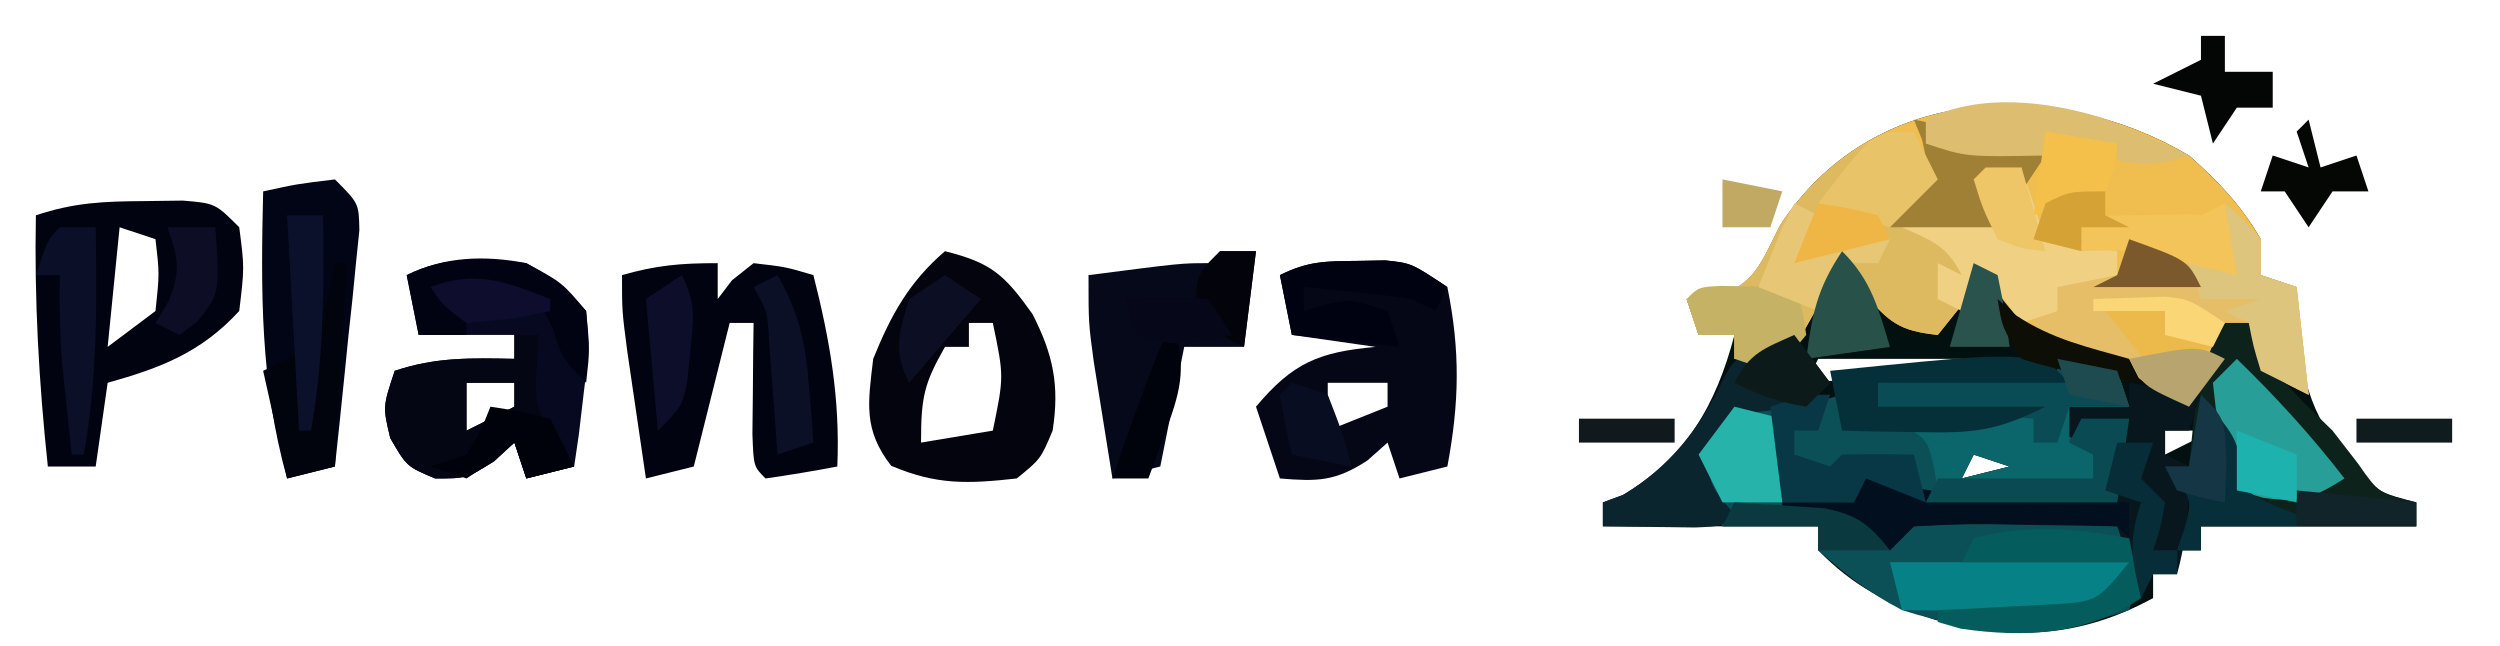 <?xml version="1.0" encoding="UTF-8"?>
<svg version="1.1" xmlns="http://www.w3.org/2000/svg" width="209" height="54">
<path d="M0 0 C2.39 2.094 4.42 4.232 6 7 C6 7.99 6 8.98 6 10 C6.99 10.33 7.98 10.66 9 11 C9.004 11.961 9.004 11.961 9.008 12.941 C9.276 18.949 10.303 22.316 14.43 26.723 C16.089 28.226 16.089 28.226 19 29 C19 29.66 19 30.32 19 31 C13.06 31 7.12 31 1 31 C1 31.66 1 32.32 1 33 C0.34 33 -0.32 33 -1 33 C-1 33.66 -1 34.32 -1 35 C-1.66 35 -2.32 35 -3 35 C-3 35.66 -3 36.32 -3 37 C-8.989 40.263 -14.695 40.613 -21.25 38.812 C-25.128 37.496 -28.107 35.989 -31 33 C-31 32.34 -31 31.68 -31 31 C-36.94 31 -42.88 31 -49 31 C-49 30.34 -49 29.68 -49 29 C-48.443 28.794 -47.886 28.587 -47.312 28.375 C-42.022 25.229 -39.523 20.817 -38 15 C-38.99 15 -39.98 15 -41 15 C-41.33 14.01 -41.66 13.02 -42 12 C-41.258 11.979 -40.515 11.959 -39.75 11.938 C-36.247 10.743 -35.835 9.092 -34.227 5.914 C-26.619 -5.957 -11.245 -6.647 0 0 Z M-31 17 C-31.33 17.66 -31.66 18.32 -32 19 C-25.565 18.505 -25.565 18.505 -19 18 C-19 17.67 -19 17.34 -19 17 C-22.96 17 -26.92 17 -31 17 Z M-5 23 C-4.67 23.66 -4.34 24.32 -4 25 C-3.67 24.34 -3.34 23.68 -3 23 C-3.66 23 -4.32 23 -5 23 Z M-2 23 C-2 23.66 -2 24.32 -2 25 C-0.68 24.34 0.64 23.68 2 23 C0.68 23 -0.64 23 -2 23 Z M-18 25 C-18.33 25.66 -18.66 26.32 -19 27 C-17.68 26.67 -16.36 26.34 -15 26 C-15.99 25.67 -16.98 25.34 -18 25 Z " fill="#031010" transform="translate(183,13)"/>
<path d="M0 0 C2.39 2.094 4.42 4.232 6 7 C6 7.99 6 8.98 6 10 C6.99 10.33 7.98 10.66 9 11 C9.495 15.455 9.495 15.455 10 20 C6 18 6 18 5.25 15.875 C5.168 15.256 5.085 14.637 5 14 C4.34 14 3.68 14 3 14 C2.814 14.897 2.814 14.897 2.625 15.812 C2 18 2 18 0 21 C-2.468 19.848 -4.048 18.952 -6 17 C-7.671 16.598 -7.671 16.598 -9.375 16.188 C-13.458 14.85 -14.681 13.525 -17 10 C-18.32 11.65 -19.64 13.3 -21 15 C-24.255 14.651 -25.019 13.979 -27.25 11.438 C-27.828 10.633 -28.405 9.829 -29 9 C-29.315 9.578 -29.629 10.155 -29.953 10.75 C-30.381 11.492 -30.809 12.235 -31.25 13 C-31.876 14.114 -31.876 14.114 -32.516 15.25 C-33.005 15.828 -33.495 16.405 -34 17 C-35.32 17 -36.64 17 -38 17 C-38 16.34 -38 15.68 -38 15 C-38.99 15 -39.98 15 -41 15 C-41.33 14.01 -41.66 13.02 -42 12 C-41.258 11.979 -40.515 11.959 -39.75 11.938 C-36.247 10.743 -35.835 9.092 -34.227 5.914 C-26.619 -5.957 -11.245 -6.647 0 0 Z " fill="#EFBE4E" transform="translate(183,13)"/>
<path d="M0 0 C2.475 0.495 2.475 0.495 5 1 C5.495 2.485 5.495 2.485 6 4 C4.35 4 2.7 4 1 4 C1.33 4.33 1.66 4.66 2 5 C3.32 5 4.64 5 6 5 C5.67 7.31 5.34 9.62 5 12 C2.25 12.054 -0.499 12.094 -3.25 12.125 C-4.027 12.142 -4.805 12.159 -5.605 12.176 C-12.724 12.237 -12.724 12.237 -16 10 C-16.33 10.99 -16.66 11.98 -17 13 C-16.01 13.66 -15.02 14.32 -14 15 C-13.34 14.34 -12.68 13.68 -12 13 C-9.124 12.775 -6.375 12.676 -3.5 12.688 C-2.715 12.671 -1.93 12.655 -1.121 12.639 C1.156 12.637 1.156 12.637 5 13 C7 16 7 16 6.625 18.688 C6.419 19.451 6.213 20.214 6 21 C-0.763 23.297 -6.166 23.18 -13 21 C-15.761 19.552 -17.641 18.097 -20 16 C-20 15.34 -20 14.68 -20 14 C-22.64 14 -25.28 14 -28 14 C-29.188 11.25 -29.188 11.25 -30 8 C-28.938 5.625 -28.938 5.625 -27 4 C-24.562 3.812 -24.562 3.812 -22 4 C-20.657 3.71 -19.318 3.39 -18 3 C-17.67 3.66 -17.34 4.32 -17 5 C-12.71 5 -8.42 5 -4 5 C-9.445 4.505 -9.445 4.505 -15 4 C-15 3.34 -15 2.68 -15 2 C-10.05 1.67 -5.1 1.34 0 1 C0 0.67 0 0.34 0 0 Z M-7 8 C-7.33 8.66 -7.66 9.32 -8 10 C-6.68 9.67 -5.36 9.34 -4 9 C-4.99 8.67 -5.98 8.34 -7 8 Z " fill="#0B4F57" transform="translate(172,30)"/>
<path d="M0 0 C0.66 1.32 1.32 2.64 2 4 C1.01 5.485 1.01 5.485 0 7 C2.31 7 4.62 7 7 7 C6.34 6.01 5.68 5.02 5 4 C6.32 3.67 7.64 3.34 9 3 C9.66 4.98 10.32 6.96 11 9 C13.97 9.495 13.97 9.495 17 10 C17 10.66 17 11.32 17 12 C15.35 12.33 13.7 12.66 12 13 C12 13.66 12 14.32 12 15 C11.01 15.33 10.02 15.66 9 16 C8.01 14.68 7.02 13.36 6 12 C4.68 13.65 3.36 15.3 2 17 C-1.255 16.651 -2.019 15.979 -4.25 13.438 C-4.827 12.633 -5.405 11.829 -6 11 C-6.315 11.578 -6.629 12.155 -6.953 12.75 C-7.381 13.492 -7.809 14.235 -8.25 15 C-8.876 16.114 -8.876 16.114 -9.516 17.25 C-10.005 17.828 -10.495 18.405 -11 19 C-12.32 19 -13.64 19 -15 19 C-15 18.34 -15 17.68 -15 17 C-15.99 17 -16.98 17 -18 17 C-18.33 16.01 -18.66 15.02 -19 14 C-18.258 13.979 -17.515 13.959 -16.75 13.938 C-13.251 12.745 -12.836 11.103 -11.238 7.922 C-8.963 4.39 -4.385 0 0 0 Z " fill="#DDBA60" transform="translate(160,11)"/>
<path d="M0 0 C1.063 -0.014 2.127 -0.028 3.223 -0.043 C5.938 0.188 5.938 0.188 7.938 2.188 C8.375 5.562 8.375 5.562 7.938 9.188 C4.762 12.643 1.404 13.941 -3.062 15.188 C-3.393 17.497 -3.723 19.808 -4.062 22.188 C-5.383 22.188 -6.702 22.188 -8.062 22.188 C-8.811 15.161 -9.2 8.254 -9.062 1.188 C-5.839 0.113 -3.388 0.021 0 0 Z M-2.062 2.188 C-2.393 5.487 -2.723 8.787 -3.062 12.188 C-1.742 11.197 -0.422 10.207 0.938 9.188 C1.271 6.062 1.271 6.062 0.938 3.188 C-0.052 2.857 -1.042 2.527 -2.062 2.188 Z " fill="#010310" transform="translate(12.062,16.812)"/>
<path d="M0 0 C0 0.99 0 1.98 0 3 C0.392 2.484 0.784 1.969 1.188 1.438 C1.786 0.963 2.384 0.489 3 0 C5.688 0.312 5.688 0.312 8 1 C9.385 6.455 10.24 11.367 10 17 C8.009 17.381 6.007 17.713 4 18 C3 17 3 17 2.902 14.277 C2.914 13.175 2.926 12.073 2.938 10.938 C2.947 9.833 2.956 8.728 2.965 7.59 C2.976 6.735 2.988 5.881 3 5 C2.34 5 1.68 5 1 5 C0.01 8.96 -0.98 12.92 -2 17 C-3.32 17.33 -4.64 17.66 -6 18 C-6.336 15.73 -6.669 13.459 -7 11.188 C-7.186 9.923 -7.371 8.658 -7.562 7.355 C-8 4 -8 4 -8 1 C-5.108 0.174 -3.113 0 0 0 Z " fill="#010310" transform="translate(60,22)"/>
<path d="M0 0 C0.782 -0.014 1.565 -0.028 2.371 -0.043 C4.562 0.188 4.562 0.188 7.562 2.188 C8.649 7.53 8.562 11.857 7.562 17.188 C6.242 17.517 4.923 17.848 3.562 18.188 C3.232 17.198 2.902 16.207 2.562 15.188 C2.006 15.682 1.449 16.177 0.875 16.688 C-1.819 18.435 -3.291 18.45 -6.438 18.188 C-7.098 16.207 -7.758 14.227 -8.438 12.188 C-5.358 8.515 -3.189 7.619 1.562 7.188 C-0.748 6.857 -3.058 6.527 -5.438 6.188 C-5.768 4.537 -6.098 2.888 -6.438 1.188 C-4.098 0.018 -2.604 0.021 0 0 Z M-2.438 10.188 C-2.438 11.508 -2.438 12.828 -2.438 14.188 C-0.787 13.527 0.863 12.867 2.562 12.188 C2.562 11.527 2.562 10.867 2.562 10.188 C0.912 10.188 -0.738 10.188 -2.438 10.188 Z " fill="#050717" transform="translate(113.438,21.812)"/>
<path d="M0 0 C2.773 1.598 2.773 1.598 5 4 C5.27 7.234 5.27 7.234 4.812 10.75 C4.675 11.92 4.537 13.091 4.395 14.297 C4.264 15.189 4.134 16.081 4 17 C2.68 17.33 1.36 17.66 0 18 C-0.33 17.01 -0.66 16.02 -1 15 C-1.557 15.516 -2.114 16.031 -2.688 16.562 C-5 18 -5 18 -7.625 18 C-10 17 -10 17 -11.375 14.625 C-12 12 -12 12 -11 9 C-7.527 7.842 -4.639 7.931 -1 8 C-1 7.34 -1 6.68 -1 6 C-3.64 6 -6.28 6 -9 6 C-9.33 4.35 -9.66 2.7 -10 1 C-6.852 -0.574 -3.408 -0.669 0 0 Z M-5 10 C-5 11.32 -5 12.64 -5 14 C-3.68 13.34 -2.36 12.68 -1 12 C-1 11.34 -1 10.68 -1 10 C-2.32 10 -3.64 10 -5 10 Z " fill="#070920" transform="translate(44,22)"/>
<path d="M0 0 C1.5 1.312 1.5 1.312 3 3 C3 3.99 3 4.98 3 6 C3.99 6.33 4.98 6.66 6 7 C6.33 9.97 6.66 12.94 7 16 C3 14 3 14 2.25 11.875 C2.167 11.256 2.085 10.637 2 10 C1.34 10 0.68 10 0 10 C-0.124 10.598 -0.247 11.196 -0.375 11.812 C-1 14 -1 14 -3 17 C-5.468 15.848 -7.048 14.952 -9 13 C-11.318 12.281 -13.651 11.609 -16 11 C-16 10.34 -16 9.68 -16 9 C-15.34 9 -14.68 9 -14 9 C-14 8.34 -14 7.68 -14 7 C-14.66 6.67 -15.32 6.34 -16 6 C-12.99 5.066 -12.133 4.956 -9 6 C-8.67 5.01 -8.34 4.02 -8 3 C-5.03 3.99 -2.06 4.98 1 6 C0.67 4.02 0.34 2.04 0 0 Z " fill="#E6BE67" transform="translate(186,17)"/>
<path d="M0 0 C0.66 0 1.32 0 2 0 C2.227 0.557 2.454 1.114 2.688 1.688 C4.364 4.642 6.573 6.631 9 9 C9.701 9.908 10.402 10.815 11.125 11.75 C12.874 14.251 12.874 14.251 16 15 C16 15.66 16 16.32 16 17 C10.06 17 4.12 17 -2 17 C-2 17.66 -2 18.32 -2 19 C-2.66 19 -3.32 19 -4 19 C-3.794 18.402 -3.587 17.804 -3.375 17.188 C-2.693 14.715 -2.693 14.715 -5 12 C-4.34 12 -3.68 12 -3 12 C-2.876 10.762 -2.752 9.525 -2.625 8.25 C-2.243 5.124 -1.695 2.711 0 0 Z " fill="#0E221C" transform="translate(186,27)"/>
<path d="M0 0 C3.859 0.965 4.958 1.941 7.312 5.25 C9.036 8.619 9.593 11.19 9 15 C8 17.375 8 17.375 6 19 C1.875 19.458 -0.706 19.55 -4.5 17.938 C-6.836 14.92 -6.441 12.714 -6 9 C-4.526 5.35 -3.001 2.572 0 0 Z M2 6 C2 6.66 2 7.32 2 8 C1.34 8 0.68 8 0 8 C-1.765 11.088 -2 12.233 -2 16 C-0.02 15.67 1.96 15.34 4 15 C4.934 10.469 4.934 10.469 4 6 C3.34 6 2.68 6 2 6 Z " fill="#03040D" transform="translate(79,21)"/>
<path d="M0 0 C0.99 0 1.98 0 3 0 C2.67 2.64 2.34 5.28 2 8 C0.35 8 -1.3 8 -3 8 C-3.66 11.3 -4.32 14.6 -5 18 C-6.32 18.33 -7.64 18.66 -9 19 C-9.337 16.917 -9.67 14.834 -10 12.75 C-10.186 11.59 -10.371 10.43 -10.562 9.234 C-11 6 -11 6 -11 2 C-3.25 1 -3.25 1 -1 1 C-0.67 0.67 -0.34 0.34 0 0 Z M-4 3 C-3 5 -3 5 -3 5 Z " fill="#050919" transform="translate(102,21)"/>
<path d="M0 0 C2 2 2 2 2.043 4.247 C1.949 5.158 1.855 6.069 1.758 7.008 C1.661 7.994 1.564 8.98 1.465 9.996 C1.353 11.029 1.241 12.061 1.125 13.125 C1.021 14.165 0.916 15.206 0.809 16.277 C0.549 18.853 0.279 21.427 0 24 C-1.32 24.33 -2.64 24.66 -4 25 C-6.259 16.951 -6.197 9.297 -6 1 C-3.125 0.375 -3.125 0.375 0 0 Z " fill="#020516" transform="translate(28,15)"/>
<path d="M0 0 C2.97 0.495 2.97 0.495 6 1 C5.67 1.99 5.34 2.98 5 4 C4.34 4 3.68 4 3 4 C3 4.66 3 5.32 3 6 C3.66 6.33 4.32 6.66 5 7 C5 10.207 4.853 12.907 4 16 C3.34 16 2.68 16 2 16 C1.67 16.66 1.34 17.32 1 18 C0.34 16.02 -0.32 14.04 -1 12 C-3.792 11.946 -6.583 11.906 -9.375 11.875 C-10.169 11.858 -10.963 11.841 -11.781 11.824 C-13.855 11.807 -15.929 11.897 -18 12 C-18.66 12.66 -19.32 13.32 -20 14 C-20.99 13.34 -21.98 12.68 -23 12 C-24.99 11.61 -26.99 11.268 -29 11 C-29 10.67 -29 10.34 -29 10 C-27.02 10 -25.04 10 -23 10 C-22.67 9.01 -22.34 8.02 -22 7 C-21.51 7.327 -21.02 7.655 -20.516 7.992 C-16.957 9.418 -13.518 9.212 -9.75 9.125 C-9.005 9.116 -8.26 9.107 -7.492 9.098 C-5.661 9.074 -3.831 9.038 -2 9 C-1.34 7.68 -0.68 6.36 0 5 C-1.32 4.34 -2.64 3.68 -4 3 C-4 3.66 -4 4.32 -4 5 C-4.66 4.67 -5.32 4.34 -6 4 C-5.67 3.34 -5.34 2.68 -5 2 C-3.35 2 -1.7 2 0 2 C0 1.34 0 0.68 0 0 Z " fill="#07171D" transform="translate(178,32)"/>
<path d="M0 0 C2.475 0.495 2.475 0.495 5 1 C5.33 1.99 5.66 2.98 6 4 C4.35 4 2.7 4 1 4 C1 4.99 1 5.98 1 7 C1.66 7.33 2.32 7.66 3 8 C3 8.66 3 9.32 3 10 C-0.015 11.005 -2.042 11.103 -5.188 11.062 C-6.089 11.053 -6.99 11.044 -7.918 11.035 C-8.605 11.024 -9.292 11.012 -10 11 C-10.103 10.381 -10.206 9.762 -10.312 9.125 C-10.875 6.635 -10.875 6.635 -14 5 C-10.7 5 -7.4 5 -4 5 C-7.63 4.67 -11.26 4.34 -15 4 C-15 3.34 -15 2.68 -15 2 C-10.05 1.67 -5.1 1.34 0 1 C0 0.67 0 0.34 0 0 Z M-7 8 C-7.33 8.66 -7.66 9.32 -8 10 C-6.68 9.67 -5.36 9.34 -4 9 C-4.99 8.67 -5.98 8.34 -7 8 Z " fill="#0A666B" transform="translate(172,30)"/>
<path d="M0 0 C0.66 0 1.32 0 2 0 C1.959 0.928 1.917 1.856 1.875 2.812 C1.729 6.158 1.729 6.158 4 9 C4.33 9.66 4.66 10.32 5 11 C3.68 11.33 2.36 11.66 1 12 C0.67 11.01 0.34 10.02 0 9 C-0.557 9.516 -1.114 10.031 -1.688 10.562 C-4 12 -4 12 -6.625 12 C-9 11 -9 11 -10.375 8.625 C-11 6 -11 6 -10 3 C-6.527 1.842 -3.639 1.931 0 2 C0 1.34 0 0.68 0 0 Z M-4 4 C-4 5.32 -4 6.64 -4 8 C-2.68 7.34 -1.36 6.68 0 6 C0 5.34 0 4.68 0 4 C-1.32 4 -2.64 4 -4 4 Z " fill="#040614" transform="translate(43,28)"/>
<path d="M0 0 C0.99 0 1.98 0 3 0 C3.66 1.98 4.32 3.96 5 6 C7.97 6.495 7.97 6.495 11 7 C11 7.66 11 8.32 11 9 C9.35 9.33 7.7 9.66 6 10 C6 10.66 6 11.32 6 12 C5.01 12.33 4.02 12.66 3 13 C2.01 11.68 1.02 10.36 0 9 C-0.99 10.485 -0.99 10.485 -2 12 C-2.66 11.67 -3.32 11.34 -4 11 C-4 10.01 -4 9.02 -4 8 C-3.34 8.33 -2.68 8.66 -2 9 C-3.255 6.489 -4.501 6.129 -7 5 C-4.36 4.67 -1.72 4.34 1 4 C0.34 3.01 -0.32 2.02 -1 1 C-0.67 0.67 -0.34 0.34 0 0 Z " fill="#F0D082" transform="translate(166,14)"/>
<path d="M0 0 C6.6 0 13.2 0 20 0 C19.67 0.99 19.34 1.98 19 3 C15.002 3.956 11.292 4.104 7.188 4.062 C6.026 4.053 4.865 4.044 3.668 4.035 C2.788 4.024 1.907 4.012 1 4 C0.67 2.68 0.34 1.36 0 0 Z " fill="#068185" transform="translate(158,47)"/>
<path d="M0 0 C0.99 1.32 1.98 2.64 3 4 C1 6 1 6 -2 6.312 C-5.182 6.671 -5.182 6.671 -6.5 9.375 C-7.359 12.22 -7.359 12.22 -5 15 C-6 16 -6 16 -8.285 16.098 C-9.66 16.08 -9.66 16.08 -11.062 16.062 C-11.982 16.053 -12.901 16.044 -13.848 16.035 C-14.558 16.024 -15.268 16.012 -16 16 C-16 15.34 -16 14.68 -16 14 C-15.443 13.794 -14.886 13.588 -14.312 13.375 C-10.486 11.1 -7.79 7.72 -5.938 3.688 C-5 2 -5 2 -2.938 1.312 C-2.298 1.209 -1.659 1.106 -1 1 C-0.67 0.67 -0.34 0.34 0 0 Z " fill="#0A252D" transform="translate(150,28)"/>
<path d="M0 0 C3.26 3.17 6.222 6.399 9 10 C6.428 11.619 5.323 12.044 2.25 11.625 C1.136 11.316 1.136 11.316 0 11 C-0.389 9.545 -0.761 8.086 -1.125 6.625 C-1.334 5.813 -1.543 5.001 -1.758 4.164 C-1.838 3.45 -1.918 2.736 -2 2 C-1.34 1.34 -0.68 0.68 0 0 Z " fill="#279E98" transform="translate(187,30)"/>
<path d="M0 0 C0.33 1.65 0.66 3.3 1 5 C-3.608 8.072 -8.628 8.339 -14.062 7.562 C-14.702 7.377 -15.341 7.191 -16 7 C-16 6.67 -16 6.34 -16 6 C-14.645 5.944 -14.645 5.944 -13.262 5.887 C-12.082 5.821 -10.903 5.755 -9.688 5.688 C-8.516 5.629 -7.344 5.571 -6.137 5.512 C-2.677 5.261 -2.677 5.261 0 2 C-4.62 2 -9.24 2 -14 2 C-13.67 1.34 -13.34 0.68 -13 0 C-8.425 -1.198 -4.62 -0.832 0 0 Z " fill="#045C5D" transform="translate(178,45)"/>
<path d="M0 0 C2.475 0.495 2.475 0.495 5 1 C5.33 1.99 5.66 2.98 6 4 C4.35 4 2.7 4 1 4 C0.67 4.99 0.34 5.98 0 7 C-0.66 7 -1.32 7 -2 7 C-2 6.34 -2 5.68 -2 5 C-6.29 4.67 -10.58 4.34 -15 4 C-15 3.34 -15 2.68 -15 2 C-10.05 1.67 -5.1 1.34 0 1 C0 0.67 0 0.34 0 0 Z " fill="#0A4C55" transform="translate(172,30)"/>
<path d="M0 0 C0.33 0 0.66 0 1 0 C0.67 5.61 0.34 11.22 0 17 C-1.32 17.33 -2.64 17.66 -4 18 C-4.66 15.03 -5.32 12.06 -6 9 C-4.68 8.34 -3.36 7.68 -2 7 C-0.701 3.454 -0.701 3.454 0 0 Z " fill="#01030D" transform="translate(28,22)"/>
<path d="M0 0 C0.66 0.66 1.32 1.32 2 2 C-3.28 2 -8.56 2 -14 2 C-14 2.66 -14 3.32 -14 4 C-9.38 4 -4.76 4 0 4 C-4.223 6.111 -6.14 6.217 -10.75 6.125 C-11.92 6.107 -13.091 6.089 -14.297 6.07 C-15.635 6.036 -15.635 6.036 -17 6 C-17.33 4.35 -17.66 2.7 -18 1 C-4.984 -0.318 -4.984 -0.318 0 0 Z " fill="#063039" transform="translate(171,30)"/>
<path d="M0 0 C1.5 1.312 1.5 1.312 3 3 C3 3.99 3 4.98 3 6 C3.99 6.33 4.98 6.66 6 7 C6.33 9.97 6.66 12.94 7 16 C5.68 15.34 4.36 14.68 3 14 C2.375 11.938 2.375 11.938 2 10 C1.34 9.67 0.68 9.34 0 9 C0.99 8.67 1.98 8.34 3 8 C1.35 8 -0.3 8 -2 8 C-2.33 7.01 -2.66 6.02 -3 5 C-1.68 5.33 -0.36 5.66 1 6 C0.67 4.02 0.34 2.04 0 0 Z " fill="#DDC57E" transform="translate(186,17)"/>
<path d="M0 0 C0.949 0.476 0.949 0.476 1.918 0.961 C6.053 2.355 9.976 2.461 14.312 2.625 C15.148 2.664 15.984 2.702 16.846 2.742 C18.897 2.836 20.948 2.919 23 3 C23 3.99 23 4.98 23 6 C22.67 5.67 22.34 5.34 22 5 C19.176 4.873 16.387 4.815 13.562 4.812 C12.378 4.794 12.378 4.794 11.17 4.775 C9.112 4.77 7.054 4.878 5 5 C4.34 5.66 3.68 6.32 3 7 C2.01 6.34 1.02 5.68 0 5 C-1.99 4.61 -3.99 4.268 -6 4 C-6 3.67 -6 3.34 -6 3 C-4.02 3 -2.04 3 0 3 C0 2.01 0 1.02 0 0 Z " fill="#010F1E" transform="translate(155,39)"/>
<path d="M0 0 C1.65 0.33 3.3 0.66 5 1 C5 1.33 5 1.66 5 2 C7.97 2.495 7.97 2.495 11 3 C10.01 4.485 10.01 4.485 9 6 C9 5.34 9 4.68 9 4 C8.01 4.66 7.02 5.32 6 6 C6.99 7.485 6.99 7.485 8 9 C4.7 9 1.4 9 -2 9 C-1.484 8.258 -0.969 7.515 -0.438 6.75 C1.249 4.168 1.249 4.168 0.688 1.688 C0.461 1.131 0.234 0.574 0 0 Z " fill="#A08035" transform="translate(160,10)"/>
<path d="M0 0 C2.409 0.971 4.773 1.988 7.117 3.105 C3.813 4.229 2.067 4.001 -1.133 2.668 C-1.839 2.381 -2.546 2.093 -3.273 1.797 C-3.805 1.569 -4.336 1.341 -4.883 1.105 C-4.883 1.765 -4.883 2.425 -4.883 3.105 C-11.508 3.23 -11.508 3.23 -14.883 2.105 C-14.883 1.445 -14.883 0.785 -14.883 0.105 C-10.368 -2.152 -4.686 -1.454 0 0 Z " fill="#DDBD70" transform="translate(175.883,9.895)"/>
<path d="M0 0 C2.904 3.536 2.904 3.536 3.438 6.125 C3.836 8.216 3.836 8.216 6.062 9.25 C6.702 9.498 7.341 9.745 8 10 C8 10.33 8 10.66 8 11 C5.36 11 2.72 11 0 11 C0 11.66 0 12.32 0 13 C-0.66 13 -1.32 13 -2 13 C-1.794 12.402 -1.587 11.804 -1.375 11.188 C-0.693 8.715 -0.693 8.715 -3 6 C-2.34 6 -1.68 6 -1 6 C-0.67 4.02 -0.34 2.04 0 0 Z " fill="#062F3A" transform="translate(184,33)"/>
<path d="M0 0 C3 1.625 3 1.625 5 4 C5.312 7.25 5.312 7.25 5 10 C3 8 3 8 2.188 5.438 C1.796 4.633 1.404 3.829 1 3 C-1.497 2.017 -1.497 2.017 -4 2 C-4.33 2.33 -4.66 2.66 -5 3 C-5 3.99 -5 4.98 -5 6 C-6.32 6 -7.64 6 -9 6 C-9.33 4.35 -9.66 2.7 -10 1 C-6.788 -0.606 -3.484 -0.473 0 0 Z " fill="#020312" transform="translate(44,22)"/>
<path d="M0 0 C0.99 0 1.98 0 3 0 C3.095 6.433 3.153 12.658 2 19 C1.67 19 1.34 19 1 19 C0.83 17.438 0.664 15.875 0.5 14.312 C0.407 13.442 0.314 12.572 0.219 11.676 C0.008 9.103 -0.037 6.58 0 4 C-0.66 4 -1.32 4 -2 4 C-1 1 -1 1 0 0 Z " fill="#0B1028" transform="translate(5,19)"/>
<path d="M0 0 C0.782 -0.014 1.565 -0.028 2.371 -0.043 C4.562 0.188 4.562 0.188 7.562 2.188 C7.232 2.848 6.902 3.507 6.562 4.188 C5.902 3.857 5.242 3.527 4.562 3.188 C3.026 2.963 1.483 2.78 -0.062 2.625 C-0.88 2.541 -1.697 2.457 -2.539 2.371 C-3.166 2.311 -3.792 2.25 -4.438 2.188 C-4.438 2.848 -4.438 3.507 -4.438 4.188 C-3.839 4.002 -3.241 3.816 -2.625 3.625 C-0.438 3.188 -0.438 3.188 2.562 4.188 C2.893 5.178 3.223 6.168 3.562 7.188 C0.593 6.857 -2.377 6.527 -5.438 6.188 C-5.768 4.537 -6.098 2.888 -6.438 1.188 C-4.098 0.018 -2.604 0.021 0 0 Z " fill="#010211" transform="translate(113.438,21.812)"/>
<path d="M0 0 C1.32 0.33 2.64 0.66 4 1 C4 3.31 4 5.62 4 8 C2.35 8 0.7 8 -1 8 C-1.66 6.68 -2.32 5.36 -3 4 C-2.01 2.68 -1.02 1.36 0 0 Z " fill="#25B3AA" transform="translate(145,34)"/>
<path d="M0 0 C2.051 0.033 4.102 0.065 6.152 0.098 C6.84 1.91 6.84 1.91 7.152 4.098 C5.715 5.848 5.715 5.848 4.152 7.098 C3.162 6.768 2.172 6.438 1.152 6.098 C1.152 5.438 1.152 4.778 1.152 4.098 C0.162 4.098 -0.828 4.098 -1.848 4.098 C-2.178 3.108 -2.508 2.118 -2.848 1.098 C-1.848 0.098 -1.848 0.098 0 0 Z " fill="#C6B265" transform="translate(143.848,23.902)"/>
<path d="M0 0 C-0.33 0.99 -0.66 1.98 -1 3 C-1.66 3 -2.32 3 -3 3 C-3 3.66 -3 4.32 -3 5 C-2.01 5.33 -1.02 5.66 0 6 C0.33 5.67 0.66 5.34 1 5 C3 4.959 5 4.957 7 5 C7.33 6.32 7.66 7.64 8 9 C5.525 8.01 5.525 8.01 3 7 C2.67 7.66 2.34 8.32 2 9 C0.02 9 -1.96 9 -4 9 C-4.33 6.36 -4.66 3.72 -5 1 C-2 0 -2 0 0 0 Z " fill="#083845" transform="translate(153,33)"/>
<path d="M0 0 C0.66 -0.33 1.32 -0.66 2 -1 C2.33 0.98 2.66 2.96 3 5 C2.397 4.856 1.793 4.711 1.172 4.562 C0.373 4.377 -0.427 4.191 -1.25 4 C-2.039 3.814 -2.828 3.629 -3.641 3.438 C-6.256 2.878 -6.256 2.878 -10 3 C-10 2.34 -10 1.68 -10 1 C-10.66 0.67 -11.32 0.34 -12 0 C-11.051 0.021 -10.102 0.041 -9.125 0.062 C-0.444 -0.111 -0.444 -0.111 0 0 Z " fill="#F3C459" transform="translate(184,18)"/>
<path d="M0 0 C0.66 1.32 1.32 2.64 2 4 C0.68 5.32 -0.64 6.64 -2 8 C-3.98 7.34 -5.96 6.68 -8 6 C-3.385 0 -3.385 0 0 0 Z " fill="#E9C368" transform="translate(160,11)"/>
<path d="M0 0 C1.32 0 2.64 0 4 0 C3.67 2.31 3.34 4.62 3 7 C-2.28 7 -7.56 7 -13 7 C-12.67 6.34 -12.34 5.68 -12 5 C-7.71 5 -3.42 5 1 5 C1 4.34 1 3.68 1 3 C0.34 2.67 -0.32 2.34 -1 2 C-0.67 1.34 -0.34 0.68 0 0 Z " fill="#094A53" transform="translate(174,35)"/>
<path d="M0 0 C0.66 0.33 1.32 0.66 2 1 C1.34 2.32 0.68 3.64 0 5 C0.99 4.34 1.98 3.68 3 3 C5.688 2.875 5.688 2.875 8 3 C7.67 3.66 7.34 4.32 7 5 C6.01 5 5.02 5 4 5 C3.34 6.32 2.68 7.64 2 9 C-0.475 8.01 -0.475 8.01 -3 7 C-1.125 2.25 -1.125 2.25 0 0 Z " fill="#E7C775" transform="translate(150,17)"/>
<path d="M0 0 C1.793 3.119 2.343 5.677 2.625 9.25 C2.7 10.142 2.775 11.034 2.852 11.953 C2.901 12.629 2.95 13.304 3 14 C2.01 14.33 1.02 14.66 0 15 C-0.061 14.157 -0.121 13.314 -0.184 12.445 C-0.267 11.35 -0.351 10.254 -0.438 9.125 C-0.519 8.034 -0.6 6.944 -0.684 5.82 C-0.83 3.053 -0.83 3.053 -2 1 C-1.34 0.67 -0.68 0.34 0 0 Z " fill="#0B1026" transform="translate(65,23)"/>
<path d="M0 0 C0.99 0 1.98 0 3 0 C3.099 6.111 3.071 11.974 2 18 C1.67 18 1.34 18 1 18 C0.67 12.06 0.34 6.12 0 0 Z " fill="#0B112A" transform="translate(24,18)"/>
<path d="M0 0 C0.66 0 1.32 0 2 0 C2 0.99 2 1.98 2 3 C3.32 3 4.64 3 6 3 C6 3.99 6 4.98 6 6 C5.01 6 4.02 6 3 6 C2.01 7.485 2.01 7.485 1 9 C0.67 7.68 0.34 6.36 0 5 C-1.32 4.67 -2.64 4.34 -4 4 C-2.68 3.34 -1.36 2.68 0 2 C0 1.34 0 0.68 0 0 Z " fill="#040605" transform="translate(184,3)"/>
<path d="M0 0 C2.463 2.463 2.998 4.707 4 8 C1.69 8.33 -0.62 8.66 -3 9 C-2.502 5.265 -2.125 3.188 0 0 Z " fill="#285249" transform="translate(154,21)"/>
<path d="M0 0 C2.97 0.495 2.97 0.495 6 1 C5.875 2.875 5.875 2.875 5 5 C1.938 6.25 1.938 6.25 -1 7 C-0.67 4.69 -0.34 2.38 0 0 Z " fill="#F4C049" transform="translate(171,11)"/>
<path d="M0 0 C2.438 0.375 2.438 0.375 5 1 C6 3 6 3 7 5 C5.68 5.33 4.36 5.66 3 6 C2.67 5.01 2.34 4.02 2 3 C1.402 3.516 0.804 4.031 0.188 4.562 C-0.534 5.037 -1.256 5.511 -2 6 C-2.99 5.67 -3.98 5.34 -5 5 C-4.01 4.67 -3.02 4.34 -2 4 C-0.791 2 -0.791 2 0 0 Z " fill="#00020B" transform="translate(41,34)"/>
<path d="M0 0 C1.188 3.429 0.802 5.378 -0.438 8.75 C-0.725 9.549 -1.012 10.348 -1.309 11.172 C-1.537 11.775 -1.765 12.378 -2 13 C-2.99 13 -3.98 13 -5 13 C-4.208 10.624 -3.377 8.282 -2.5 5.938 C-2.242 5.245 -1.984 4.553 -1.719 3.84 C-1 2 -1 2 0 0 Z " fill="#00020C" transform="translate(98,27)"/>
<path d="M0 0 C0.99 0 1.98 0 3 0 C2.67 0.99 2.34 1.98 2 3 C2.66 3.66 3.32 4.32 4 5 C3.625 7.125 3.625 7.125 3 9 C3.66 9 4.32 9 5 9 C5 9.66 5 10.32 5 11 C4.34 11 3.68 11 3 11 C2.67 11.66 2.34 12.32 2 13 C1.2 9.713 0.903 8.29 2 5 C1.01 4.67 0.02 4.34 -1 4 C-0.67 2.68 -0.34 1.36 0 0 Z " fill="#072D38" transform="translate(177,37)"/>
<path d="M0 0 C1.236 2.472 0.984 3.773 0.688 6.5 C0.609 7.294 0.53 8.088 0.449 8.906 C0 11 0 11 -2 13 C-2.33 9.37 -2.66 5.74 -3 2 C-2.01 1.34 -1.02 0.68 0 0 Z " fill="#0D0F2A" transform="translate(57,23)"/>
<path d="M0 0 C0.99 0 1.98 0 3 0 C2.67 2.64 2.34 5.28 2 8 C0 7 0 7 -2 5 C-2 2 -2 2 0 0 Z " fill="#02030B" transform="translate(102,21)"/>
<path d="M0 0 C0.33 1.32 0.66 2.64 1 4 C1.99 3.67 2.98 3.34 4 3 C4.33 3.99 4.66 4.98 5 6 C4.01 6 3.02 6 2 6 C1.01 7.485 1.01 7.485 0 9 C-0.66 8.01 -1.32 7.02 -2 6 C-2.66 6 -3.32 6 -4 6 C-3.67 5.01 -3.34 4.02 -3 3 C-2.01 3.33 -1.02 3.66 0 4 C-0.33 3.01 -0.66 2.02 -1 1 C-0.67 0.67 -0.34 0.34 0 0 Z " fill="#050705" transform="translate(193,10)"/>
<path d="M0 0 C1.32 0 2.64 0 4 0 C4.369 5.538 4.369 5.538 2.5 7.875 C1.758 8.432 1.758 8.432 1 9 C0.34 8.67 -0.32 8.34 -1 8 C-0.474 7.134 -0.474 7.134 0.062 6.25 C1.149 3.642 0.931 2.606 0 0 Z " fill="#0D0E26" transform="translate(14,19)"/>
<path d="M0 0 C3.3 0.33 6.6 0.66 10 1 C10 1.66 10 2.32 10 3 C6.7 3 3.4 3 0 3 C0 2.01 0 1.02 0 0 Z " fill="#11242A" transform="translate(192,41)"/>
<path d="M0 0 C1.605 0.087 3.209 0.196 4.812 0.312 C6.152 0.4 6.152 0.4 7.52 0.488 C10.306 1.063 11.241 1.821 13 4 C11.02 4 9.04 4 7 4 C7 3.34 7 2.68 7 2 C4.36 2 1.72 2 -1 2 C-0.67 1.34 -0.34 0.68 0 0 Z " fill="#0A3A40" transform="translate(145,42)"/>
<path d="M0 0 C0.99 0.33 1.98 0.66 3 1 C4.188 4.062 4.188 4.062 5 7 C3.35 6.67 1.7 6.34 0 6 C-0.382 4.344 -0.714 2.675 -1 1 C-0.67 0.67 -0.34 0.34 0 0 Z " fill="#090D21" transform="translate(108,32)"/>
<path d="M0 0 C0.99 1.32 1.98 2.64 3 4 C2.34 4.66 1.68 5.32 1 6 C-1.263 5.646 -2.951 5.025 -5 4 C-3.745 1.489 -2.499 1.129 0 0 Z " fill="#0C1A19" transform="translate(150,28)"/>
<path d="M0 0 C1.65 0 3.3 0 5 0 C5 0.66 5 1.32 5 2 C6.32 2.33 7.64 2.66 9 3 C7.35 3.66 5.7 4.32 4 5 C2.68 3.35 1.36 1.7 0 0 Z " fill="#ECBA4B" transform="translate(176,26)"/>
<path d="M0 0 C0.99 0.66 1.98 1.32 3 2 C1.02 4.31 -0.96 6.62 -3 9 C-4.362 6.276 -3.862 4.872 -3 2 C-2.01 1.34 -1.02 0.68 0 0 Z " fill="#0C0F24" transform="translate(79,23)"/>
<path d="M0 0 C2.475 0.99 2.475 0.99 5 2 C5 3.32 5 4.64 5 6 C3.35 5.67 1.7 5.34 0 5 C0 3.35 0 1.7 0 0 Z " fill="#1EB2AF" transform="translate(187,36)"/>
<path d="M0 0 C2 2 2 2 2.125 5.625 C2.084 6.739 2.042 7.853 2 9 C0.062 8.625 0.062 8.625 -2 8 C-2.33 7.34 -2.66 6.68 -3 6 C-2.34 6 -1.68 6 -1 6 C-0.67 4.02 -0.34 2.04 0 0 Z " fill="#153644" transform="translate(184,33)"/>
<path d="M0 0 C2.438 0.375 2.438 0.375 5 1 C5.33 1.66 5.66 2.32 6 3 C3.36 3.66 0.72 4.32 -2 5 C-1.34 3.35 -0.68 1.7 0 0 Z " fill="#EFB545" transform="translate(152,17)"/>
<path d="M0 0 C0.99 0 1.98 0 3 0 C3.66 2.31 4.32 4.62 5 7 C3.125 6.812 3.125 6.812 1 6 C-0.25 3.438 -0.25 3.438 -1 1 C-0.67 0.67 -0.34 0.34 0 0 Z " fill="#EEC667" transform="translate(166,14)"/>
<path d="M0 0 C0.66 0.33 1.32 0.66 2 1 C2.625 4.062 2.625 4.062 3 7 C1.35 7 -0.3 7 -2 7 C-1.34 4.69 -0.68 2.38 0 0 Z " fill="#2B534D" transform="translate(165,22)"/>
<path d="M0 0 C3.375 -0.188 3.375 -0.188 7 0 C7.66 0.99 8.32 1.98 9 3 C5.713 3.8 4.29 4.097 1 3 C0.67 2.01 0.34 1.02 0 0 Z " fill="#06081A" transform="translate(94,25)"/>
<path d="M0 0 C4.875 1.75 4.875 1.75 6 4 C3.03 4 0.06 4 -3 4 C-2.34 3.67 -1.68 3.34 -1 3 C-0.67 2.01 -0.34 1.02 0 0 Z " fill="#7C592D" transform="translate(178,20)"/>
<path d="M0 0 C0.516 0.454 1.031 0.907 1.562 1.375 C4.56 3.373 7.553 4.024 11 5 C11.33 5.66 11.66 6.32 12 7 C8.581 6.577 5.278 6.08 2 5 C0.375 2.375 0.375 2.375 0 0 Z " fill="#0D0F06" transform="translate(167,25)"/>
<path d="M0 0 C0 0.66 0 1.32 0 2 C0.66 2.33 1.32 2.66 2 3 C0.68 3 -0.64 3 -2 3 C-2 3.66 -2 4.32 -2 5 C-3.32 4.67 -4.64 4.34 -6 4 C-5.67 3.01 -5.34 2.02 -5 1 C-3 0 -3 0 0 0 Z " fill="#D5A236" transform="translate(176,16)"/>
<path d="M0 0 C0 0.33 0 0.66 0 1 C-3.312 1.688 -3.312 1.688 -7 2 C-8.938 0.562 -8.938 0.562 -10 -1 C-6.185 -2.467 -3.71 -1.433 0 0 Z " fill="#0E0D2E" transform="translate(46,25)"/>
<path d="M0 0 C-0.99 1.32 -1.98 2.64 -3 4 C-6.875 2.25 -6.875 2.25 -8 0 C-2.25 -1.125 -2.25 -1.125 0 0 Z " fill="#B7A46F" transform="translate(186,30)"/>
<path d="M0 0 C1.258 -0.041 2.516 -0.083 3.812 -0.125 C4.52 -0.148 5.228 -0.171 5.957 -0.195 C8 0 8 0 11 2 C10.67 2.66 10.34 3.32 10 4 C8.68 3.67 7.36 3.34 6 3 C6 2.34 6 1.68 6 1 C4.02 1 2.04 1 0 1 C0 0.67 0 0.34 0 0 Z " fill="#FBD677" transform="translate(175,25)"/>
<path d="M0 0 C2.475 0.495 2.475 0.495 5 1 C4.67 1.99 4.34 2.98 4 4 C2.68 4 1.36 4 0 4 C0 2.68 0 1.36 0 0 Z " fill="#C1A964" transform="translate(144,15)"/>
<path d="M0 0 C2.475 0.495 2.475 0.495 5 1 C5.33 1.99 5.66 2.98 6 4 C4.35 3.67 2.7 3.34 1 3 C0.67 2.01 0.34 1.02 0 0 Z " fill="#1D4B50" transform="translate(172,30)"/>
<path d="M0 0 C2.64 0 5.28 0 8 0 C8 0.66 8 1.32 8 2 C5.36 2 2.72 2 0 2 C0 1.34 0 0.68 0 0 Z " fill="#11191C" transform="translate(132,35)"/>
<path d="M0 0 C2.64 0 5.28 0 8 0 C8 0.66 8 1.32 8 2 C5.36 2 2.72 2 0 2 C0 1.34 0 0.68 0 0 Z " fill="#0F1B1C" transform="translate(197,35)"/>
<path d="" fill="#000000" transform="translate(0,0)"/>
<path d="" fill="#000000" transform="translate(0,0)"/>
<path d="" fill="#000000" transform="translate(0,0)"/>
<path d="" fill="#000000" transform="translate(0,0)"/>
</svg>
